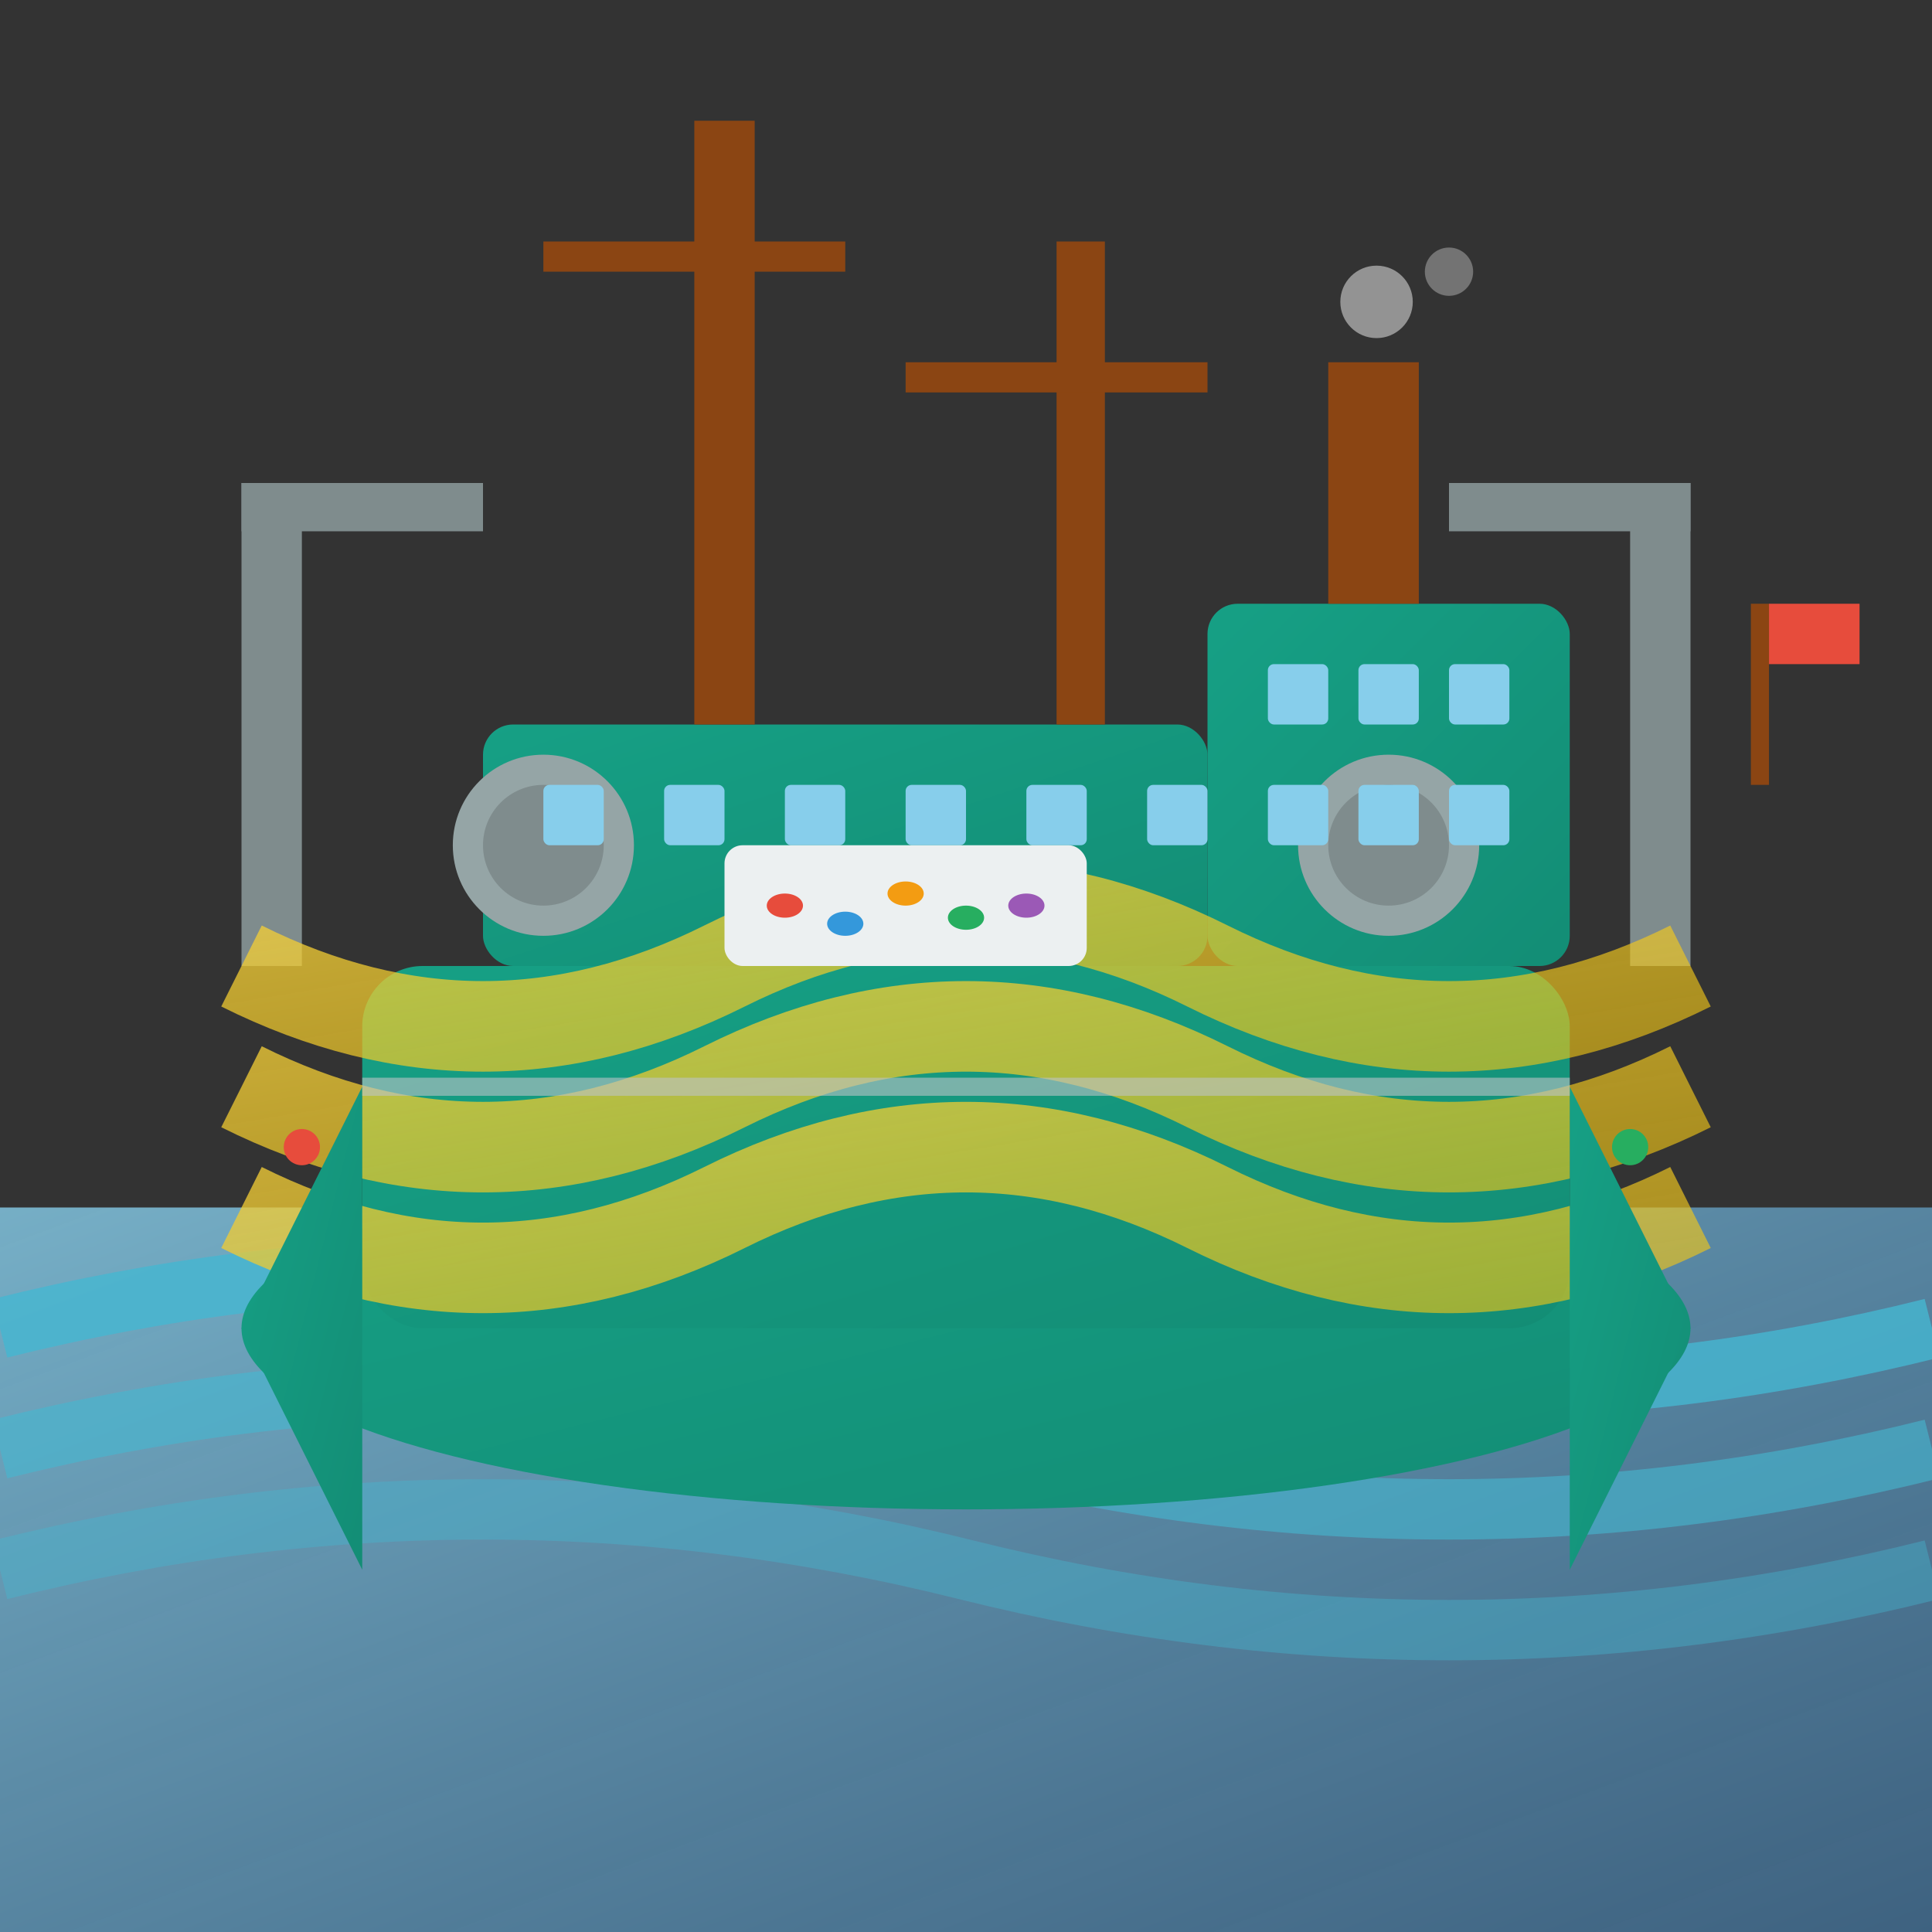 <svg xmlns="http://www.w3.org/2000/svg" width="32" height="32" viewBox="0 0 32 32">
  <rect x="0" y="0" width="32" height="32" fill="#333333" stroke="none"/>
  <defs>
    <linearGradient id="fishingGrad" x1="0%" y1="0%" x2="100%" y2="100%">
      <stop offset="0%" style="stop-color:#16A085;stop-opacity:1" />
      <stop offset="100%" style="stop-color:#138D75;stop-opacity:1" />
    </linearGradient>
    <linearGradient id="netGrad" x1="0%" y1="0%" x2="100%" y2="100%">
      <stop offset="0%" style="stop-color:#F4D03F;stop-opacity:0.8" />
      <stop offset="100%" style="stop-color:#F1C40F;stop-opacity:0.6" />
    </linearGradient>
    <linearGradient id="waterGrad" x1="0%" y1="0%" x2="100%" y2="100%">
      <stop offset="0%" style="stop-color:#87CEEB;stop-opacity:0.8" />
      <stop offset="100%" style="stop-color:#4682B4;stop-opacity:0.6" />
    </linearGradient>
  </defs>
  <g>
    <!-- 水面背景 -->
    <rect x="0" y="20" width="32" height="12" fill="url(#waterGrad)"/>
    <!-- 波浪效果 -->
    <path d="M0,22 Q8,20 16,22 T32,22" stroke="#45B7D1" stroke-width="1" fill="none" opacity="0.8"/>
    <path d="M0,24 Q8,22 16,24 T32,24" stroke="#45B7D1" stroke-width="1" fill="none" opacity="0.6"/>
    <path d="M0,26 Q8,24 16,26 T32,26" stroke="#45B7D1" stroke-width="1" fill="none" opacity="0.4"/>
    
    <!-- 船体 -->
    <ellipse cx="16" cy="22" rx="12" ry="3" fill="url(#fishingGrad)"/>
    
    <!-- 主甲板 -->
    <rect x="6" y="16" width="20" height="6" fill="url(#fishingGrad)" rx="1"/>
    
    <!-- 船舱 -->
    <rect x="8" y="12" width="12" height="4" fill="url(#fishingGrad)" rx="0.5"/>
    
    <!-- 驾驶室 -->
    <rect x="20" y="10" width="6" height="6" fill="url(#fishingGrad)" rx="0.5"/>
    
    <!-- 主桅杆 -->
    <rect x="11.5" y="2" width="1" height="10" fill="#8B4513"/>
    
    <!-- 副桅杆 -->
    <rect x="17.5" y="4" width="0.8" height="8" fill="#8B4513"/>
    
    <!-- 拖网臂 -->
    <rect x="4" y="8" width="1" height="8" fill="#7F8C8D"/>
    <rect x="27" y="8" width="1" height="8" fill="#7F8C8D"/>
    
    <!-- 拖网臂横梁 -->
    <rect x="4" y="8" width="4" height="0.8" fill="#7F8C8D"/>
    <rect x="24" y="8" width="4" height="0.8" fill="#7F8C8D"/>
    
    <!-- 渔网 -->
    <path d="M4,16 Q8,18 12,16 Q16,14 20,16 Q24,18 28,16" stroke="url(#netGrad)" stroke-width="1.5" fill="none"/>
    <path d="M4,18 Q8,20 12,18 Q16,16 20,18 Q24,20 28,18" stroke="url(#netGrad)" stroke-width="1.5" fill="none"/>
    <path d="M4,20 Q8,22 12,20 Q16,18 20,20 Q24,22 28,20" stroke="url(#netGrad)" stroke-width="1.5" fill="none"/>
    
    <!-- 渔网垂直线 -->
    <line x1="6" y1="16" x2="6" y2="20" stroke="url(#netGrad)" stroke-width="0.8" opacity="0.8"/>
    <line x1="10" y1="16" x2="10" y2="20" stroke="url(#netGrad)" stroke-width="0.8" opacity="0.8"/>
    <line x1="14" y1="16" x2="14" y2="20" stroke="url(#netGrad)" stroke-width="0.8" opacity="0.8"/>
    <line x1="18" y1="16" x2="18" y2="20" stroke="url(#netGrad)" stroke-width="0.8" opacity="0.8"/>
    <line x1="22" y1="16" x2="22" y2="20" stroke="url(#netGrad)" stroke-width="0.8" opacity="0.8"/>
    <line x1="26" y1="16" x2="26" y2="20" stroke="url(#netGrad)" stroke-width="0.8" opacity="0.8"/>
    
    <!-- 绞盘 -->
    <circle cx="9" cy="14" r="1.5" fill="#95A5A6"/>
    <circle cx="9" cy="14" r="1" fill="#7F8C8D"/>
    <circle cx="23" cy="14" r="1.5" fill="#95A5A6"/>
    <circle cx="23" cy="14" r="1" fill="#7F8C8D"/>
    
    <!-- 烟囱 -->
    <rect x="22" y="6" width="1.5" height="4" fill="#8B4513"/>
    
    <!-- 烟雾 -->
    <circle cx="22.8" cy="5" r="0.6" fill="#D3D3D3" opacity="0.6"/>
    <circle cx="24" cy="4.5" r="0.4" fill="#D3D3D3" opacity="0.4"/>
    
    <!-- 船首 -->
    <polygon points="4,22 6,18 6,26" fill="url(#fishingGrad)"/>
    
    <!-- 船尾 -->
    <polygon points="28,22 26,18 26,26" fill="url(#fishingGrad)"/>
    
    <!-- 驾驶室窗户 -->
    <rect x="21" y="11" width="1" height="1" fill="#87CEEB" rx="0.1"/>
    <rect x="22.5" y="11" width="1" height="1" fill="#87CEEB" rx="0.1"/>
    <rect x="24" y="11" width="1" height="1" fill="#87CEEB" rx="0.1"/>
    <rect x="21" y="13" width="1" height="1" fill="#87CEEB" rx="0.1"/>
    <rect x="22.5" y="13" width="1" height="1" fill="#87CEEB" rx="0.1"/>
    <rect x="24" y="13" width="1" height="1" fill="#87CEEB" rx="0.1"/>
    
    <!-- 船舱窗户 -->
    <rect x="9" y="13" width="1" height="1" fill="#87CEEB" rx="0.1"/>
    <rect x="11" y="13" width="1" height="1" fill="#87CEEB" rx="0.1"/>
    <rect x="13" y="13" width="1" height="1" fill="#87CEEB" rx="0.1"/>
    <rect x="15" y="13" width="1" height="1" fill="#87CEEB" rx="0.1"/>
    <rect x="17" y="13" width="1" height="1" fill="#87CEEB" rx="0.1"/>
    <rect x="19" y="13" width="1" height="1" fill="#87CEEB" rx="0.1"/>
    
    <!-- 鱼舱 -->
    <rect x="12" y="14" width="6" height="2" fill="#ECF0F1" rx="0.3"/>
    
    <!-- 鱼群（在鱼舱中） -->
    <ellipse cx="13" cy="15" rx="0.3" ry="0.2" fill="#E74C3C"/>
    <ellipse cx="14" cy="15.3" rx="0.3" ry="0.2" fill="#3498DB"/>
    <ellipse cx="15" cy="14.8" rx="0.3" ry="0.2" fill="#F39C12"/>
    <ellipse cx="16" cy="15.2" rx="0.3" ry="0.2" fill="#27AE60"/>
    <ellipse cx="17" cy="15" rx="0.3" ry="0.2" fill="#9B59B6"/>
    
    <!-- 导航灯 -->
    <circle cx="5" cy="19" r="0.3" fill="#E74C3C"/>
    <circle cx="27" cy="19" r="0.3" fill="#27AE60"/>
    
    <!-- 桅杆横梁 -->
    <rect x="9" y="4" width="5" height="0.5" fill="#8B4513"/>
    <rect x="15" y="6" width="5" height="0.5" fill="#8B4513"/>
    
    <!-- 渔船标识旗帜 -->
    <rect x="29" y="10" width="0.3" height="3" fill="#8B4513"/>
    <rect x="29.3" y="10" width="1.5" height="1" fill="#E74C3C"/>
    
    <!-- 甲板细节 -->
    <line x1="6" y1="18" x2="26" y2="18" stroke="#BDC3C7" stroke-width="0.3" opacity="0.6"/>
  </g>
</svg>